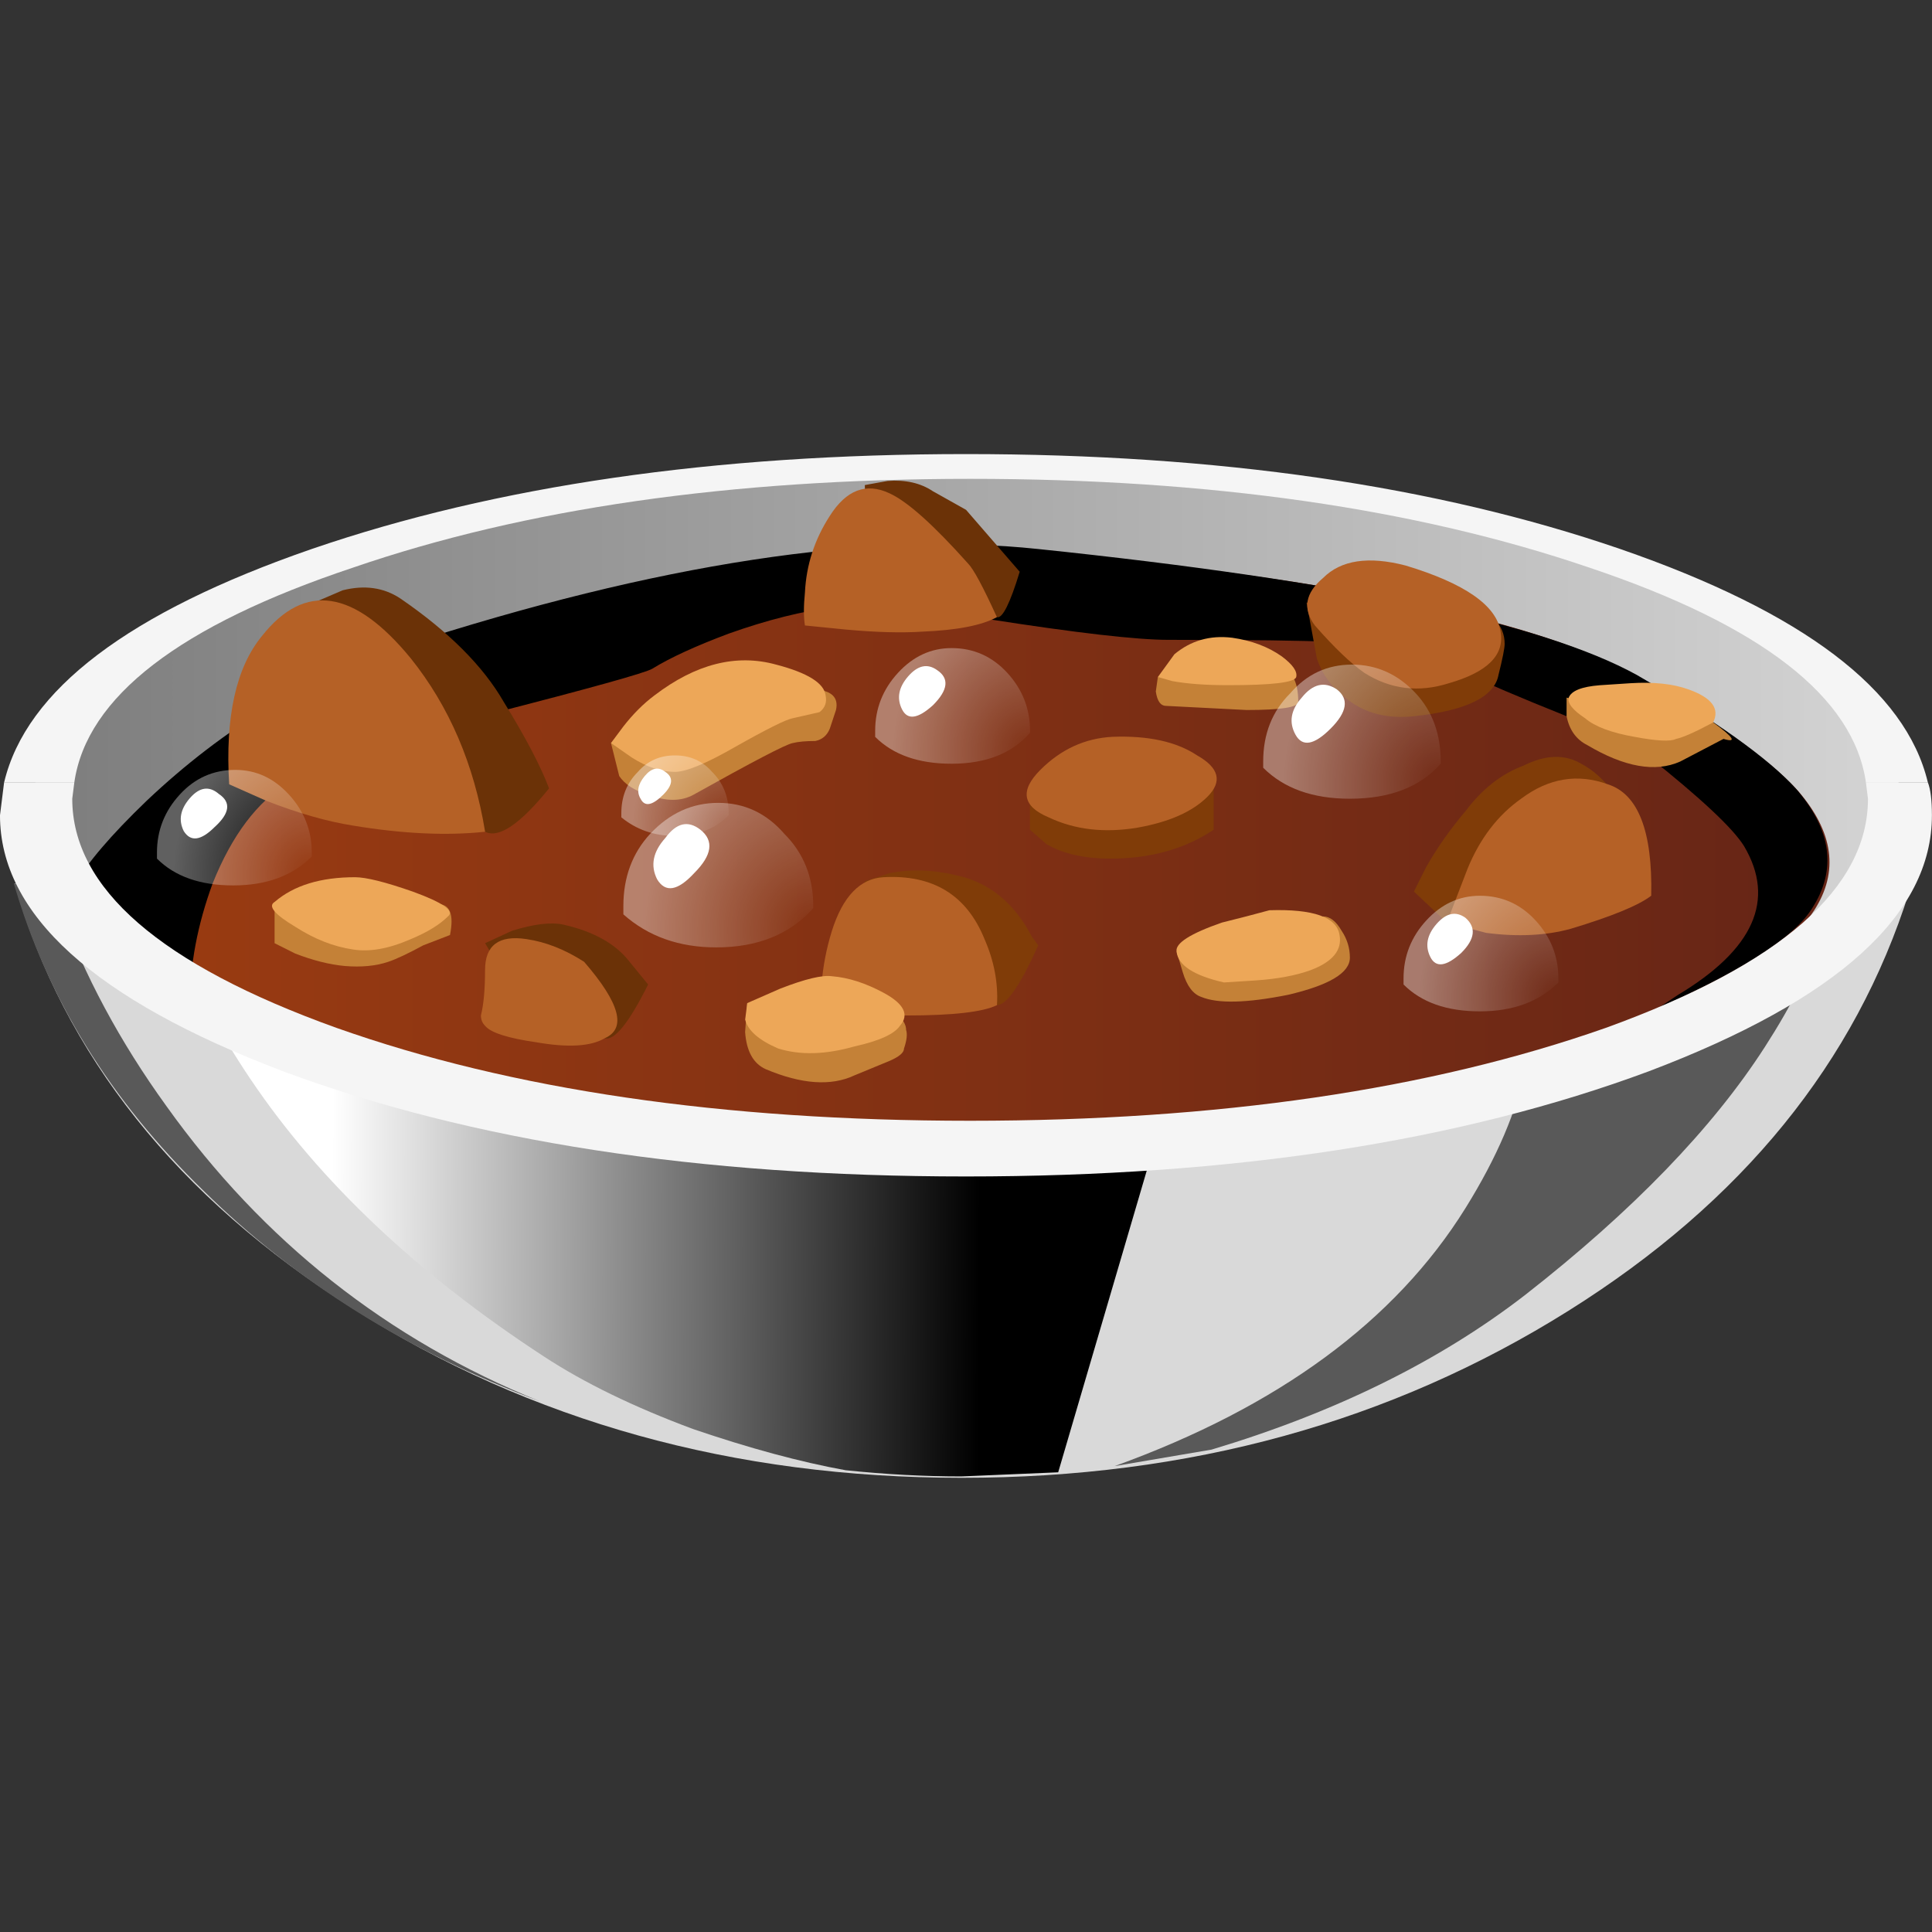<?xml version="1.0" encoding="UTF-8" standalone="no"?>
<!-- Generator: Adobe Illustrator 15.1.0, SVG Export Plug-In . SVG Version: 6.00 Build 0)  -->

<svg
   xmlns:dc="http://purl.org/dc/elements/1.1/"
   xmlns:cc="http://creativecommons.org/ns#"
   xmlns:rdf="http://www.w3.org/1999/02/22-rdf-syntax-ns#"
   xmlns:svg="http://www.w3.org/2000/svg"
   xmlns="http://www.w3.org/2000/svg"
   xmlns:xlink="http://www.w3.org/1999/xlink"
   xmlns:sodipodi="http://sodipodi.sourceforge.net/DTD/sodipodi-0.dtd"
   xmlns:inkscape="http://www.inkscape.org/namespaces/inkscape"
   version="1.1"
   id="flash0.ai"
   x="0px"
   y="0px"
   width="256"
   height="256"
   viewBox="0 0 256 256"
   xml:space="preserve"
   sodipodi:docname="meat_gumbo.svg"
   inkscape:version="0.92.4 (5da689c313, 2019-01-14)"><rect x="0" y="0" width="256" height="256" fill="#333333" stroke="none"/><title
   id="title995">Meat Gumbo</title><defs
   id="defs186"><linearGradient
     inkscape:collect="always"
     xlink:href="#SVGID_1_"
     id="linearGradient999"
     gradientUnits="userSpaceOnUse"
     gradientTransform="matrix(1,-0.003,0.003,1,26.061,25.979)"
     x1="-22.458"
     y1="-32.381"
     x2="-6.758"
     y2="-32.381" /></defs><sodipodi:namedview
   pagecolor="#ffffff"
   bordercolor="#666666"
   borderopacity="1"
   objecttolerance="10"
   gridtolerance="10"
   guidetolerance="10"
   inkscape:pageopacity="0"
   inkscape:pageshadow="2"
   inkscape:window-width="1920"
   inkscape:window-height="1025"
   id="namedview184"
   showgrid="false"
   inkscape:zoom="1.372093"
   inkscape:cx="9.9517883"
   inkscape:cy="1.2838353"
   inkscape:window-x="-8"
   inkscape:window-y="-8"
   inkscape:window-maximized="1"
   inkscape:current-layer="flash0.ai"
   fit-margin-top="0"
   fit-margin-left="0"
   fit-margin-right="0"
   fit-margin-bottom="0" />
<symbol
   id="flash0.ai_x5F_7_x2F_Layer_49_x2F__x3C_Path_x3E__x5F_1"
   viewBox="-0.046 -1.393 1.289 1.405"
   transform="translate(-5.149,213)">
	<g
   id="Layer_1_11_">
		<path
   style="clip-rule:evenodd;fill:#ffffff;fill-rule:evenodd"
   d="M 1.05,-0.1 C 1.35,-0.333 1.3,-0.65 0.9,-1.05 0.5,-1.45 0.217,-1.5 0.05,-1.2 c -0.167,0.3 -0.117,0.6 0.15,0.9 0.267,0.333 0.55,0.4 0.85,0.2 z"
   id="path2"
   inkscape:connector-curvature="0" />
	</g>
</symbol>
<symbol
   id="flash0.ai_x5F_7_x2F_Layer_49_x2F__x3C_Path_x3E__x5F_17"
   viewBox="-0.023 -1.228 1.125 1.224"
   transform="translate(-5.149,213)">
	<g
   id="Layer_1_6_">
		<path
   style="clip-rule:evenodd;fill:#ffffff;fill-rule:evenodd"
   d="M 0.9,-0.1 C 1.2,-0.3 1.167,-0.583 0.8,-0.95 0.433,-1.283 0.183,-1.317 0.05,-1.05 c -0.133,0.267 -0.083,0.533 0.15,0.8 0.233,0.267 0.467,0.317 0.7,0.15 z"
   id="path6"
   inkscape:connector-curvature="0" />
	</g>
</symbol>
<symbol
   id="flash0.ai_x5F_7_x2F_Layer_49_x2F__x3C_Path_x3E__x5F_3"
   viewBox="-0.023 -1.228 1.1 1.224"
   transform="translate(-5.149,213)">
	<g
   id="Layer_1_10_">
		<path
   style="clip-rule:evenodd;fill:#ffffff;fill-rule:evenodd"
   d="M 0.9,-0.1 C 1.167,-0.333 1.133,-0.617 0.8,-0.95 0.433,-1.283 0.183,-1.317 0.05,-1.05 c -0.133,0.267 -0.083,0.533 0.15,0.8 0.233,0.267 0.467,0.317 0.7,0.15 z"
   id="path10"
   inkscape:connector-curvature="0" />
	</g>
</symbol>
<symbol
   id="flash0.ai_x5F_7_x2F_Layer_49_x2F__x3C_Path_x3E__x5F_39"
   viewBox="-0.038 -11.2 42.706 11.216"
   transform="translate(-5.149,213)">
	<g
   id="Layer_1_5_">
		<path
   style="clip-rule:evenodd;fill-rule:evenodd"
   d="m 41.9,-5.9 c 0.867,-1 1,-1.967 0.4,-2.9 -0.433,-0.7 -1.667,-1.5 -3.7,-2.4 l 0.45,0.3 c 1.833,1.1 2.367,2.3 1.6,3.6 -0.267,0.433 -1.05,1.167 -2.35,2.2 -0.367,0.267 -1.017,0.583 -1.95,0.95 -1.167,0.467 -1.983,0.816 -2.45,1.05 -0.733,0.4 -1.833,0.65 -3.3,0.75 -0.6,0.033 -1.9,0.05 -3.9,0.05 -0.767,0 -2.217,0.167 -4.35,0.5 -1.9,0.3 -3.133,0.4 -3.7,0.3 -0.8,-0.1 -1.667,-0.317 -2.6,-0.65 C 15.25,-2.45 14.633,-2.733 14.2,-3 14.033,-3.1 12.717,-3.467 10.25,-4.1 7.783,-4.733 6.167,-5.283 5.4,-5.75 4.633,-6.217 4.017,-7.033 3.55,-8.2 3.183,-9.2 3,-10.167 3,-11.1 c -1.2,0.567 -2.15,1.133 -2.85,1.7 -0.533,0.467 0.067,1.533 1.8,3.2 1.867,1.767 3.933,3.017 6.2,3.75 6.167,2 11.3,2.784 15.4,2.35 7.367,-0.767 12.2,-1.783 14.5,-3.05 1.9,-1.1 3.183,-2.017 3.85,-2.75 z"
   id="path14"
   inkscape:connector-curvature="0" />
	</g>
</symbol>
<symbol
   id="flash0.ai_x5F_7_x2F_Layer_49_x2F__x3C_Path_x3E__x5F_43"
   viewBox="0 -12.55 12.75 12.55"
   transform="translate(-5.149,213)">
	<g
   id="Layer_1_4_">
		<path
   style="clip-rule:evenodd;fill:#595959;fill-rule:evenodd"
   d="m 12.75,-12.55 c -3.2,1.2 -5.917,2.9 -8.15,5.1 C 2.333,-5.25 0.8,-2.767 0,0 l 0.35,-0.05 0.75,-0.5 c 0.6,-1.667 1.467,-3.283 2.6,-4.85 2.333,-3.267 5.35,-5.65 9.05,-7.15 z"
   id="path18"
   inkscape:connector-curvature="0" />
	</g>
</symbol>
<symbol
   id="flash0.ai_x5F_7_x2F_Layer_49_x2F__x3C_Path_x3E__x5F_44"
   viewBox="0 -13.05 17.2 13.05"
   transform="translate(-5.149,213)">
	<g
   id="Layer_1_3_">
		<path
   style="clip-rule:evenodd;fill:#595959;fill-rule:evenodd"
   d="m 10.15,-1.5 c 3,0.4 5.35,0.9 7.05,1.5 -0.3,-0.9 -0.784,-1.867 -1.45,-2.9 -1.267,-1.967 -3.2,-3.967 -5.8,-6 -2.067,-1.6 -4.6,-2.85 -7.6,-3.75 L 0,-13.05 c 3.967,1.433 6.8,3.517 8.5,6.25 0.767,1.233 1.25,2.367 1.45,3.4 0.133,0.567 0.2,1.2 0.2,1.9 z"
   id="path22"
   inkscape:connector-curvature="0" />
	</g>
</symbol>
<symbol
   id="flash0.ai_x5F_7_x2F_Layer_49_x2F__x3C_Path_x3E__x5F_45"
   viewBox="0 -12.7 24.3 12.7"
   transform="translate(-5.149,213)">
	<g
   id="Layer_1_2_">
		
			<linearGradient
   id="SVGID_1_"
   gradientUnits="userSpaceOnUse"
   x1="-22.458"
   y1="-32.381"
   x2="-6.758"
   y2="-32.381"
   gradientTransform="matrix(1,-0.003,0.003,1,26.061,25.979)">
			<stop
   offset="0"
   style="stop-color:#FFFFFF"
   id="stop26" />
			<stop
   offset="1"
   style="stop-color:#000000"
   id="stop28" />
		</linearGradient>
		<path
   style="clip-rule:evenodd;fill:url(#linearGradient999);fill-rule:evenodd"
   d="m 24.3,-1.7 -3.2,-10.9 -2.35,-0.1 c -0.9,0 -1.833,0.05 -2.8,0.15 -1.1,0.2 -2.333,0.533 -3.7,1 -1.433,0.533 -2.633,1.117 -3.6,1.75 -3.066,2 -5.433,4.233 -7.1,6.7 C 0.717,-1.867 0.2,-0.833 0,0 l 2.65,-0.55 c 4.567,-0.867 10,-1.3 16.3,-1.3 1.867,0 3.65,0.05 5.35,0.15 z"
   id="path31"
   inkscape:connector-curvature="0" />
	</g>
</symbol>
<symbol
   id="flash0.ai_x5F_7_x2F_Layer_49_x2F__x3C_Path_x3E__x5F_5"
   viewBox="-0.023 -1.178 1.125 1.206"
   transform="translate(-5.149,213)">
	<g
   id="Layer_1_9_">
		<path
   style="clip-rule:evenodd;fill:#ffffff;fill-rule:evenodd"
   d="M 0.9,-0.1 C 1.2,-0.3 1.167,-0.567 0.8,-0.9 0.467,-1.233 0.217,-1.267 0.05,-1 c -0.133,0.267 -0.083,0.533 0.15,0.8 0.233,0.267 0.467,0.3 0.7,0.1 z"
   id="path35"
   inkscape:connector-curvature="0" />
	</g>
</symbol>
<symbol
   id="flash0.ai_x5F_7_x2F_Layer_49_x2F__x3C_Path_x3E__x5F_7"
   viewBox="-0.039 -1.517 1.357 1.554"
   transform="translate(-5.149,213)">
	<g
   id="Layer_1_8_">
		<path
   style="clip-rule:evenodd;fill:#ffffff;fill-rule:evenodd"
   d="m 1.1,-0.1 c 0.333,-0.267 0.283,-0.617 -0.15,-1.05 -0.4,-0.434 -0.7,-0.483 -0.9,-0.15 -0.167,0.333 -0.1,0.667 0.2,1 0.267,0.367 0.55,0.433 0.85,0.2 z"
   id="path39"
   inkscape:connector-curvature="0" />
	</g>
</symbol>
<symbol
   id="flash0.ai_x5F_7_x2F_Layer_49_x2F__x3C_Path_x3E__x5F_9"
   viewBox="-0.006 -0.879 0.795 0.859"
   transform="translate(-5.149,213)">
	<g
   id="Layer_1_7_">
		<path
   style="clip-rule:evenodd;fill:#ffffff;fill-rule:evenodd"
   d="m 0.65,-0.1 c 0.2,-0.133 0.184,-0.316 -0.05,-0.55 -0.267,-0.267 -0.45,-0.3 -0.55,-0.1 -0.1,0.167 -0.066,0.35 0.1,0.55 0.167,0.2 0.333,0.233 0.5,0.1 z"
   id="path43"
   inkscape:connector-curvature="0" />
	</g>
</symbol>
<g
   id="g181"
   transform="matrix(7.293,0,0,7.293,-37.553,-117.782)">
	<path
   style="clip-rule:evenodd;fill:#d9d9d9;fill-rule:evenodd"
   d="m 39.688,32.35 h 0.15 C 38.862,35.451 36.8,37.988 33.65,39.963 30.425,41.987 26.75,43 22.625,43 c -4.15,0 -7.837,-1.025 -11.063,-3.075 -3.2,-2.024 -5.25,-4.6 -6.15,-7.725 l 0.262,0.037 c 1,0.75 3.063,1.375 6.188,1.875 3.2,0.5 6.838,0.75 10.913,0.75 3.975,0 7.524,-0.237 10.649,-0.712 3.1,-0.45 5.188,-1.05 6.264,-1.8 z"
   id="path47"
   inkscape:connector-curvature="0" />
	
		<use
   xlink:href="#flash0.ai_x5F_7_x2F_Layer_49_x2F__x3C_Path_x3E__x5F_45"
   width="24.3"
   height="12.7"
   y="-12.7"
   transform="matrix(0.75,0,0,-0.75,12.412,193.2)"
   style="overflow:visible;opacity:0.719;enable-background:new"
   id="use49"
   x="0" />
	
		<use
   xlink:href="#flash0.ai_x5F_7_x2F_Layer_49_x2F__x3C_Path_x3E__x5F_44"
   width="17.2"
   height="13.05"
   y="-13.05"
   transform="matrix(0.75,0,0,-0.75,29.262,192.75)"
   style="overflow:visible;opacity:0.16;enable-background:new"
   id="use51"
   x="0" />
	
		<use
   xlink:href="#flash0.ai_x5F_7_x2F_Layer_49_x2F__x3C_Path_x3E__x5F_43"
   width="12.75"
   height="12.55"
   y="-12.55"
   transform="matrix(0.75,0,0,-0.75,9.262,191.95)"
   style="overflow:visible;opacity:0.32;enable-background:new"
   id="use53"
   x="0" />
	
		<linearGradient
   id="SVGID_2_"
   gradientUnits="userSpaceOnUse"
   x1="0.8"
   y1="8.599"
   x2="46.051"
   y2="8.599"
   gradientTransform="matrix(0.75,0,0,0.75,5.15,24.4)">
		<stop
   offset="0"
   style="stop-color:#7D7D7D"
   id="stop55" />
		<stop
   offset="1"
   style="stop-color:#D4D4D4"
   id="stop57" />
	</linearGradient>
	<path
   style="clip-rule:evenodd;fill:url(#SVGID_2_);fill-rule:evenodd"
   d="m 34.7,26.35 c 3.324,1.25 4.987,2.75 4.987,4.5 0,1.775 -1.663,3.275 -4.987,4.5 -3.3,1.25 -7.3,1.875 -12,1.875 -4.675,0 -8.675,-0.625 -12,-1.875 -3.3,-1.225 -4.95,-2.725 -4.95,-4.5 0,-1.75 1.65,-3.25 4.95,-4.5 3.325,-1.25 7.325,-1.875 12,-1.875 4.7,0 8.7,0.625 12,1.875 z"
   id="path60"
   inkscape:connector-curvature="0" />
	<path
   style="clip-rule:evenodd;fill:#f5f5f5;fill-rule:evenodd"
   d="M 40.175,30.362 H 39.05 c -0.225,-1.55 -1.899,-2.85 -5.024,-3.899 -3.15,-1.075 -6.9,-1.613 -11.25,-1.613 -4.351,0 -8.088,0.538 -11.213,1.613 -3.15,1.05 -4.837,2.35 -5.063,3.899 H 5.225 c 0.4,-1.675 2.262,-3.087 5.587,-4.237 3.35,-1.15 7.313,-1.725 11.888,-1.725 4.575,0 8.537,0.574 11.888,1.725 3.324,1.15 5.187,2.563 5.587,4.237 z"
   id="path62"
   inkscape:connector-curvature="0" />
	
		<linearGradient
   id="SVGID_3_"
   gradientUnits="userSpaceOnUse"
   x1="1.675"
   y1="9.541"
   x2="44.325"
   y2="9.541"
   gradientTransform="matrix(0.75,0,0,0.75,5.15,24.4)">
		<stop
   offset="0"
   style="stop-color:#9C3C11"
   id="stop64" />
		<stop
   offset="1"
   style="stop-color:#662516"
   id="stop66" />
	</linearGradient>
	<path
   style="clip-rule:evenodd;fill:url(#SVGID_3_);fill-rule:evenodd"
   d="m 38.112,32.688 c -0.524,0.825 -2.225,1.737 -5.1,2.737 -3.075,1.075 -5.8,1.612 -8.175,1.612 -3.226,0 -6.488,-0.287 -9.788,-0.862 -4.175,-0.725 -7.025,-1.737 -8.55,-3.037 -0.4,-0.351 0.05,-1.15 1.35,-2.4 1.4,-1.325 2.95,-2.263 4.65,-2.813 4.625,-1.5 8.475,-2.088 11.55,-1.763 2.476,0.25 4.388,0.5 5.737,0.75 2.301,0.4 4.013,0.913 5.138,1.538 1.425,0.825 2.388,1.512 2.888,2.063 0.651,0.75 0.751,1.474 0.3,2.175 z"
   id="path69"
   inkscape:connector-curvature="0" />
	
		<use
   xlink:href="#flash0.ai_x5F_7_x2F_Layer_49_x2F__x3C_Path_x3E__x5F_39"
   width="42.706"
   height="11.216"
   x="-0.038"
   y="-11.2"
   transform="matrix(0.75,0,0,-0.75,10.212,185.8)"
   style="overflow:visible;opacity:0.211;enable-background:new"
   id="use71" />
	<path
   style="clip-rule:evenodd;fill:#6b3207;fill-rule:evenodd"
   d="M 10.775,29.088 10.85,27.1 11.375,26.875 c 0.4,-0.101 0.75,-0.05 1.05,0.15 0.875,0.6 1.5,1.225 1.875,1.875 0.4,0.649 0.675,1.175 0.825,1.574 -0.525,0.65 -0.913,0.913 -1.163,0.788 l -1.388,-0.75 z"
   id="path73"
   inkscape:connector-curvature="0" />
	<path
   style="clip-rule:evenodd;fill:#6b3207;fill-rule:evenodd"
   d="m 20.9,26.5 -0.038,-1.537 0.413,-0.075 c 0.325,-0.025 0.6,0.037 0.825,0.188 l 0.601,0.337 0.975,1.125 c -0.175,0.575 -0.313,0.851 -0.412,0.825 z"
   id="path75"
   inkscape:connector-curvature="0" />
	<path
   style="clip-rule:evenodd;fill:#803c08;fill-rule:evenodd"
   d="m 32.487,27.85 c 0,0.075 -0.037,0.263 -0.112,0.563 -0.075,0.4 -0.588,0.65 -1.537,0.75 -0.476,0.05 -0.876,-0.05 -1.2,-0.3 -0.275,-0.2 -0.463,-0.45 -0.563,-0.75 L 28.888,27.1 29.488,26.988 30.8,27.1 c 0.875,0.101 1.375,0.2 1.5,0.301 0.125,0.123 0.187,0.274 0.187,0.449 z"
   id="path77"
   inkscape:connector-curvature="0" />
	<path
   style="clip-rule:evenodd;fill:#803c08;fill-rule:evenodd"
   d="m 31.813,33.025 -0.375,-0.113 -0.6,-0.563 0.225,-0.449 c 0.199,-0.351 0.438,-0.688 0.713,-1.013 0.3,-0.4 0.649,-0.675 1.05,-0.825 0.399,-0.2 0.75,-0.213 1.05,-0.037 0.425,0.225 0.75,0.662 0.975,1.313 z"
   id="path79"
   inkscape:connector-curvature="0" />
	<path
   style="clip-rule:evenodd;fill:#803c08;fill-rule:evenodd"
   d="M 23.862,30.475 27.2,30.287 v 0.938 c -0.525,0.351 -1.15,0.525 -1.875,0.525 -0.476,0 -0.862,-0.088 -1.163,-0.263 l -0.3,-0.263 z"
   id="path81"
   inkscape:connector-curvature="0" />
	<path
   style="clip-rule:evenodd;fill:#803c08;fill-rule:evenodd"
   d="m 20.675,33.325 0.188,-1.163 0.45,-0.149 c 0.375,-0.075 0.774,-0.063 1.2,0.037 0.6,0.125 1.062,0.5 1.388,1.125 l 0.112,0.15 c -0.325,0.725 -0.575,1.087 -0.75,1.087 l -1.388,-0.3 z"
   id="path83"
   inkscape:connector-curvature="0" />
	<path
   style="clip-rule:evenodd;fill:#6b3207;fill-rule:evenodd"
   d="m 14.563,34.3 -0.6,-1.013 0.487,-0.225 c 0.4,-0.125 0.713,-0.162 0.938,-0.112 0.55,0.125 0.95,0.35 1.2,0.675 l 0.337,0.412 c -0.35,0.7 -0.612,1.025 -0.788,0.976 z"
   id="path85"
   inkscape:connector-curvature="0" />
	<path
   style="clip-rule:evenodd;fill:#b56126;fill-rule:evenodd"
   d="m 9.313,30.4 c -0.075,-1.226 0.125,-2.126 0.6,-2.7 0.775,-0.976 1.675,-0.838 2.7,0.412 0.7,0.875 1.15,1.925 1.35,3.15 -0.7,0.075 -1.5,0.037 -2.4,-0.112 -0.475,-0.075 -1,-0.226 -1.575,-0.45 z"
   id="path87"
   inkscape:connector-curvature="0" />
	<path
   style="clip-rule:evenodd;fill:#b56126;fill-rule:evenodd"
   d="m 22.737,26.388 c 0.1,0.1 0.274,0.425 0.525,0.975 -0.275,0.15 -0.726,0.237 -1.351,0.263 -0.375,0.025 -0.837,0.013 -1.387,-0.037 l -0.75,-0.075 c -0.025,-0.15 -0.025,-0.351 0,-0.601 0.025,-0.5 0.175,-0.962 0.45,-1.387 0.3,-0.476 0.663,-0.613 1.087,-0.413 0.327,0.15 0.801,0.575 1.426,1.275 z"
   id="path89"
   inkscape:connector-curvature="0" />
	<path
   style="clip-rule:evenodd;fill:#b56126;fill-rule:evenodd"
   d="m 21.2,32.088 c 0.9,-0.051 1.513,0.324 1.837,1.125 0.175,0.399 0.25,0.8 0.226,1.199 -0.251,0.125 -0.801,0.188 -1.65,0.188 -0.525,0 -0.938,-0.087 -1.237,-0.262 l -0.3,-0.301 c 0.025,-0.325 0.087,-0.649 0.188,-0.975 0.198,-0.624 0.511,-0.95 0.936,-0.974 z"
   id="path91"
   inkscape:connector-curvature="0" />
	<path
   style="clip-rule:evenodd;fill:#b56126;fill-rule:evenodd"
   d="m 25.362,29.537 c 0.649,-0.024 1.163,0.088 1.538,0.338 0.399,0.225 0.462,0.475 0.188,0.75 -0.275,0.274 -0.701,0.462 -1.275,0.563 -0.6,0.1 -1.138,0.037 -1.612,-0.188 -0.476,-0.2 -0.525,-0.487 -0.15,-0.862 0.375,-0.375 0.811,-0.575 1.311,-0.601 z"
   id="path93"
   inkscape:connector-curvature="0" />
	<path
   style="clip-rule:evenodd;fill:#b56126;fill-rule:evenodd"
   d="m 30.688,26.425 c 1.075,0.325 1.65,0.725 1.725,1.2 0.075,0.425 -0.237,0.737 -0.938,0.938 -0.55,0.175 -1.063,0.112 -1.537,-0.188 -0.25,-0.175 -0.551,-0.463 -0.9,-0.862 -0.225,-0.3 -0.175,-0.588 0.15,-0.862 0.325,-0.326 0.825,-0.401 1.5,-0.226 z"
   id="path95"
   inkscape:connector-curvature="0" />
	<path
   style="clip-rule:evenodd;fill:#b56126;fill-rule:evenodd"
   d="m 34.362,30.4 c 0.55,0.175 0.813,0.85 0.788,2.024 -0.226,0.175 -0.713,0.375 -1.463,0.601 -0.45,0.124 -0.963,0.149 -1.537,0.074 l -0.713,-0.188 0.375,-0.975 c 0.225,-0.55 0.55,-0.975 0.975,-1.275 0.5,-0.374 1.026,-0.461 1.575,-0.261 z"
   id="path97"
   inkscape:connector-curvature="0" />
	<path
   style="clip-rule:evenodd;fill:#b56126;fill-rule:evenodd"
   d="m 15.762,33.625 c 0.65,0.75 0.775,1.212 0.375,1.388 -0.25,0.149 -0.663,0.175 -1.237,0.075 -0.525,-0.075 -0.837,-0.176 -0.938,-0.301 -0.05,-0.05 -0.075,-0.112 -0.075,-0.188 0.05,-0.199 0.075,-0.475 0.075,-0.824 0,-0.45 0.25,-0.638 0.75,-0.563 0.351,0.051 0.7,0.188 1.05,0.413 z"
   id="path99"
   inkscape:connector-curvature="0" />
	<path
   style="clip-rule:evenodd;fill:#c48137;fill-rule:evenodd"
   d="m 13.1,32.575 c 0.225,0 0.3,0.188 0.225,0.563 l -0.487,0.188 c -0.275,0.149 -0.487,0.25 -0.638,0.3 -0.225,0.075 -0.487,0.1 -0.787,0.075 -0.275,-0.025 -0.575,-0.101 -0.9,-0.226 l -0.375,-0.188 v -0.75 z"
   id="path101"
   inkscape:connector-curvature="0" />
	<path
   style="clip-rule:evenodd;fill:#c48137;fill-rule:evenodd"
   d="M 17.938,28.787 18.8,28.713 c 0.6,-0.051 0.987,-0.063 1.163,-0.038 0.3,0.025 0.425,0.15 0.375,0.375 l -0.112,0.338 c -0.05,0.125 -0.138,0.199 -0.263,0.225 -0.175,0 -0.313,0.013 -0.413,0.038 -0.125,0.024 -0.725,0.337 -1.8,0.938 -0.225,0.124 -0.5,0.124 -0.825,0 C 16.675,30.513 16.5,30.4 16.4,30.25 l -0.15,-0.6 z"
   id="path103"
   inkscape:connector-curvature="0" />
	<path
   style="clip-rule:evenodd;fill:#c48137;fill-rule:evenodd"
   d="m 27.463,28.188 0.899,0.037 c 0.25,0.075 0.375,0.301 0.375,0.676 0,0.1 -0.313,0.149 -0.938,0.149 l -1.462,-0.075 c -0.101,0 -0.163,-0.087 -0.188,-0.262 l 0.037,-0.263 z"
   id="path105"
   inkscape:connector-curvature="0" />
	<path
   style="clip-rule:evenodd;fill:#c48137;fill-rule:evenodd"
   d="m 36.275,29.275 c 0.375,0.274 0.437,0.375 0.188,0.3 l -0.788,0.412 c -0.45,0.2 -1.013,0.101 -1.688,-0.3 -0.2,-0.101 -0.325,-0.275 -0.375,-0.525 v -0.337 l 0.976,0.225 0.637,-0.037 c 0.45,0 0.8,0.087 1.05,0.262 z"
   id="path107"
   inkscape:connector-curvature="0" />
	<path
   style="clip-rule:evenodd;fill:#c48137;fill-rule:evenodd"
   d="m 21.612,34.862 c 0.025,0.075 0.013,0.188 -0.038,0.338 0,0.075 -0.087,0.149 -0.262,0.225 l -0.638,0.263 c -0.425,0.2 -0.962,0.162 -1.612,-0.112 -0.225,-0.101 -0.35,-0.325 -0.375,-0.675 l 0.038,-0.525 1.575,-0.112 c 0.325,-0.025 0.625,0.024 0.9,0.149 0.275,0.15 0.412,0.3 0.412,0.449 z"
   id="path109"
   inkscape:connector-curvature="0" />
	<path
   style="clip-rule:evenodd;fill:#c48137;fill-rule:evenodd"
   d="m 29.188,32.8 c 0.125,0 0.237,0.088 0.338,0.263 0.1,0.15 0.149,0.313 0.149,0.487 0,0.275 -0.375,0.5 -1.125,0.675 -0.75,0.15 -1.274,0.163 -1.575,0.038 -0.149,-0.05 -0.262,-0.2 -0.337,-0.45 l -0.112,-0.375 0.375,-0.112 c 0.324,-0.075 0.6,-0.112 0.824,-0.112 z"
   id="path111"
   inkscape:connector-curvature="0" />
	
		<radialGradient
   id="SVGID_4_"
   cx="-25.52"
   cy="7.997"
   r="3.484"
   gradientTransform="matrix(-0.622,-0.42,-0.374,0.697,10.991,13.517)"
   gradientUnits="userSpaceOnUse">
		<stop
   offset="0"
   style="stop-color:#FFFFFF;stop-opacity:0"
   id="stop113" />
		<stop
   offset="0.992"
   style="stop-color:#FFFFFF;stop-opacity:0.377"
   id="stop115" />
	</radialGradient>
	<path
   style="clip-rule:evenodd;fill:url(#SVGID_4_);fill-rule:evenodd"
   d="m 22.438,27.925 c 0.399,0 0.737,0.15 1.013,0.45 0.274,0.3 0.412,0.649 0.412,1.05 v 0.038 c -0.325,0.375 -0.8,0.563 -1.425,0.563 -0.6,0 -1.063,-0.163 -1.388,-0.488 v -0.112 c 0,-0.4 0.138,-0.75 0.413,-1.05 0.275,-0.3 0.6,-0.451 0.975,-0.451 z"
   id="path118"
   inkscape:connector-curvature="0" />
	
		<use
   xlink:href="#flash0.ai_x5F_7_x2F_Layer_49_x2F__x3C_Path_x3E__x5F_17"
   width="1.125"
   height="1.224"
   x="-0.023"
   y="-1.228"
   transform="matrix(0.75,0,0,-0.75,25.362,188)"
   style="overflow:visible;opacity:0.441;enable-background:new"
   id="use120" />
	<path
   style="clip-rule:evenodd;fill:#eda758;fill-rule:evenodd"
   d="m 19.25,28.225 c 0.575,0.15 0.875,0.338 0.9,0.563 0.025,0.125 -0.012,0.226 -0.112,0.301 L 19.55,29.2 c -0.125,0.024 -0.475,0.199 -1.05,0.524 -0.525,0.301 -0.888,0.45 -1.087,0.45 -0.25,0 -0.513,-0.087 -0.788,-0.263 L 16.25,29.65 16.475,29.349 c 0.175,-0.225 0.362,-0.412 0.563,-0.563 0.75,-0.573 1.487,-0.761 2.212,-0.561 z"
   id="path122"
   inkscape:connector-curvature="0" />
	<path
   style="clip-rule:evenodd;fill:#eda758;fill-rule:evenodd"
   d="m 28.213,32.688 c 0.799,-0.025 1.225,0.125 1.274,0.45 0.05,0.274 -0.125,0.487 -0.524,0.638 -0.275,0.1 -0.613,0.162 -1.013,0.188 L 27.388,34 c -0.55,-0.125 -0.838,-0.313 -0.862,-0.563 -0.025,-0.15 0.249,-0.325 0.824,-0.525 0.3,-0.074 0.588,-0.149 0.863,-0.224 z"
   id="path124"
   inkscape:connector-curvature="0" />
	<path
   style="clip-rule:evenodd;fill:#eda758;fill-rule:evenodd"
   d="m 11.6,32.088 c 0.2,0 0.55,0.087 1.05,0.262 0.55,0.2 0.762,0.351 0.638,0.45 -0.15,0.15 -0.375,0.288 -0.675,0.413 -0.4,0.175 -0.75,0.237 -1.05,0.188 -0.35,-0.051 -0.7,-0.188 -1.05,-0.413 -0.375,-0.225 -0.5,-0.375 -0.375,-0.45 0.349,-0.301 0.837,-0.45 1.462,-0.45 z"
   id="path126"
   inkscape:connector-curvature="0" />
	<path
   style="clip-rule:evenodd;fill:#eda758;fill-rule:evenodd"
   d="m 27.537,27.737 c 0.35,0.05 0.65,0.162 0.9,0.338 0.199,0.149 0.287,0.274 0.263,0.375 -0.025,0.1 -0.438,0.149 -1.237,0.149 -0.4,0 -0.738,-0.024 -1.013,-0.074 l -0.263,-0.075 0.3,-0.413 c 0.3,-0.25 0.65,-0.349 1.05,-0.3 z"
   id="path128"
   inkscape:connector-curvature="0" />
	<path
   style="clip-rule:evenodd;fill:#eda758;fill-rule:evenodd"
   d="m 35.825,28.675 c 0.425,0.15 0.575,0.35 0.45,0.601 -0.326,0.175 -0.551,0.274 -0.676,0.3 -0.1,0.05 -0.35,0.037 -0.75,-0.038 -0.425,-0.074 -0.725,-0.188 -0.899,-0.337 -0.226,-0.15 -0.325,-0.275 -0.3,-0.375 0.049,-0.125 0.236,-0.2 0.563,-0.226 l 0.563,-0.037 c 0.423,-0.026 0.774,0.012 1.049,0.112 z"
   id="path130"
   inkscape:connector-curvature="0" />
	<path
   style="clip-rule:evenodd;fill:#eda758;fill-rule:evenodd"
   d="m 21.5,34.787 c -0.1,0.15 -0.375,0.275 -0.825,0.375 -0.525,0.15 -0.987,0.163 -1.387,0.038 -0.35,-0.15 -0.55,-0.325 -0.6,-0.525 l 0.038,-0.3 0.6,-0.263 c 0.45,-0.175 0.763,-0.25 0.938,-0.225 0.3,0.024 0.613,0.125 0.938,0.3 0.373,0.201 0.473,0.401 0.298,0.6 z"
   id="path132"
   inkscape:connector-curvature="0" />
	
		<radialGradient
   id="SVGID_5_"
   cx="-19.938"
   cy="2.401"
   r="2.43"
   gradientTransform="matrix(-0.621,-0.42,-0.374,0.698,6.903,21.128)"
   gradientUnits="userSpaceOnUse">
		<stop
   offset="0"
   style="stop-color:#FFFFFF;stop-opacity:0"
   id="stop134" />
		<stop
   offset="0.992"
   style="stop-color:#FFFFFF;stop-opacity:0.377"
   id="stop136" />
	</radialGradient>
	<path
   style="clip-rule:evenodd;fill:url(#SVGID_5_);fill-rule:evenodd"
   d="m 17.413,29.875 c 0.275,0 0.5,0.1 0.675,0.3 0.2,0.2 0.3,0.45 0.3,0.75 v 0.038 c -0.25,0.25 -0.575,0.375 -0.975,0.375 -0.375,0 -0.7,-0.113 -0.975,-0.338 v -0.075 c 0,-0.3 0.1,-0.55 0.3,-0.75 0.174,-0.2 0.4,-0.3 0.675,-0.3 z"
   id="path139"
   inkscape:connector-curvature="0" />
	
		<use
   xlink:href="#flash0.ai_x5F_7_x2F_Layer_49_x2F__x3C_Path_x3E__x5F_9"
   width="0.795"
   height="0.859"
   x="-0.006"
   y="-0.879"
   transform="matrix(0.75,0,0,-0.75,20.612,189.85)"
   style="overflow:visible;opacity:0.441;enable-background:new"
   id="use141" />
	
		<radialGradient
   id="SVGID_6_"
   cx="-22.934"
   cy="1.391"
   r="4.306"
   gradientTransform="matrix(-0.623,-0.418,-0.372,0.697,6.161,22.507)"
   gradientUnits="userSpaceOnUse">
		<stop
   offset="0"
   style="stop-color:#FFFFFF;stop-opacity:0"
   id="stop143" />
		<stop
   offset="0.992"
   style="stop-color:#FFFFFF;stop-opacity:0.377"
   id="stop145" />
	</radialGradient>
	<path
   style="clip-rule:evenodd;fill:url(#SVGID_6_);fill-rule:evenodd"
   d="m 18.2,30.737 c 0.475,0 0.875,0.188 1.2,0.563 0.35,0.35 0.525,0.788 0.525,1.313 v 0.038 c -0.425,0.475 -1.012,0.712 -1.762,0.712 -0.675,0 -1.238,-0.2 -1.688,-0.6 v -0.15 c 0,-0.524 0.163,-0.963 0.487,-1.313 0.351,-0.375 0.763,-0.563 1.238,-0.563 z"
   id="path148"
   inkscape:connector-curvature="0" />
	
		<use
   xlink:href="#flash0.ai_x5F_7_x2F_Layer_49_x2F__x3C_Path_x3E__x5F_7"
   width="1.357"
   height="1.554"
   x="-0.039"
   y="-1.517"
   transform="matrix(0.75,0,0,-0.75,20.912,190.9)"
   style="overflow:visible;opacity:0.441;enable-background:new"
   id="use150" />
	
		<radialGradient
   id="SVGID_7_"
   cx="-11.526"
   cy="-4.252"
   r="3.495"
   gradientTransform="matrix(-0.622,-0.418,-0.373,0.698,2.054,30.192)"
   gradientUnits="userSpaceOnUse">
		<stop
   offset="0"
   style="stop-color:#FFFFFF;stop-opacity:0"
   id="stop152" />
		<stop
   offset="0.992"
   style="stop-color:#FFFFFF;stop-opacity:0.377"
   id="stop154" />
	</radialGradient>
	<path
   style="clip-rule:evenodd;fill:url(#SVGID_7_);fill-rule:evenodd"
   d="m 9.425,30.138 c 0.375,0 0.7,0.149 0.975,0.45 0.275,0.3 0.413,0.649 0.413,1.05 v 0.075 c -0.35,0.35 -0.825,0.524 -1.425,0.524 -0.6,0 -1.062,-0.162 -1.387,-0.487 v -0.112 c 0,-0.4 0.138,-0.75 0.413,-1.05 0.274,-0.301 0.611,-0.45 1.011,-0.45 z"
   id="path157"
   inkscape:connector-curvature="0" />
	
		<use
   xlink:href="#flash0.ai_x5F_7_x2F_Layer_49_x2F__x3C_Path_x3E__x5F_5"
   width="1.125"
   height="1.206"
   x="-0.023"
   y="-1.178"
   transform="matrix(0.75,0,0,-0.75,12.312,190.25)"
   style="overflow:visible;opacity:0.441;enable-background:new"
   id="use159" />
	
		<radialGradient
   id="SVGID_8_"
   cx="-39.717"
   cy="10.11"
   r="3.495"
   gradientTransform="matrix(-0.622,-0.418,-0.373,0.698,12.513,10.627)"
   gradientUnits="userSpaceOnUse">
		<stop
   offset="0"
   style="stop-color:#FFFFFF;stop-opacity:0"
   id="stop161" />
		<stop
   offset="0.992"
   style="stop-color:#FFFFFF;stop-opacity:0.377"
   id="stop163" />
	</radialGradient>
	<path
   style="clip-rule:evenodd;fill:url(#SVGID_8_);fill-rule:evenodd"
   d="m 32.037,32.425 c 0.4,0 0.737,0.15 1.013,0.45 0.274,0.3 0.413,0.649 0.413,1.05 V 34 c -0.351,0.35 -0.825,0.525 -1.426,0.525 -0.6,0 -1.063,-0.163 -1.387,-0.488 v -0.112 c 0,-0.4 0.137,-0.75 0.412,-1.05 0.275,-0.3 0.6,-0.45 0.975,-0.45 z"
   id="path166"
   inkscape:connector-curvature="0" />
	
		<use
   xlink:href="#flash0.ai_x5F_7_x2F_Layer_49_x2F__x3C_Path_x3E__x5F_3"
   width="1.1"
   height="1.224"
   x="-0.023"
   y="-1.228"
   transform="matrix(0.75,0,0,-0.75,34.961,192.5)"
   style="overflow:visible;opacity:0.441;enable-background:new"
   id="use168" />
	
		<radialGradient
   id="SVGID_9_"
   cx="-34.704"
   cy="12.817"
   r="4.035"
   gradientTransform="matrix(-0.623,-0.418,-0.374,0.697,14.511,6.955)"
   gradientUnits="userSpaceOnUse">
		<stop
   offset="0"
   style="stop-color:#FFFFFF;stop-opacity:0"
   id="stop170" />
		<stop
   offset="0.992"
   style="stop-color:#FFFFFF;stop-opacity:0.377"
   id="stop172" />
	</radialGradient>
	<path
   style="clip-rule:evenodd;fill:url(#SVGID_9_);fill-rule:evenodd"
   d="m 29.713,28.225 c 0.449,0 0.837,0.176 1.162,0.525 0.3,0.325 0.45,0.737 0.45,1.237 v 0.038 c -0.375,0.425 -0.925,0.637 -1.65,0.637 -0.675,0 -1.2,-0.188 -1.575,-0.563 v -0.112 c 0,-0.5 0.162,-0.912 0.488,-1.237 0.3,-0.35 0.675,-0.525 1.125,-0.525 z"
   id="path175"
   inkscape:connector-curvature="0" />
	
		<use
   xlink:href="#flash0.ai_x5F_7_x2F_Layer_49_x2F__x3C_Path_x3E__x5F_1"
   width="1.289"
   height="1.405"
   x="-0.046"
   y="-1.393"
   transform="matrix(0.75,0,0,-0.75,32.512,188.35)"
   style="overflow:visible;opacity:0.441;enable-background:new"
   id="use177" />
	<path
   style="clip-rule:evenodd;fill:#f5f5f5;fill-rule:evenodd"
   d="m 39.05,30.362 h 1.125 c 0.05,0.125 0.075,0.325 0.075,0.601 0,1.8 -1.713,3.35 -5.138,4.649 -3.425,1.275 -7.563,1.913 -12.412,1.913 -4.851,0 -8.988,-0.638 -12.413,-1.913 -3.425,-1.3 -5.138,-2.85 -5.138,-4.649 L 5.224,30.362 H 6.5 l -0.038,0.3 c 0,1.625 1.6,3.013 4.8,4.163 3.175,1.125 7.013,1.688 11.513,1.688 4.5,0 8.35,-0.563 11.55,-1.688 3.175,-1.15 4.763,-2.538 4.763,-4.163 z"
   id="path179"
   inkscape:connector-curvature="0" />
</g>
</svg>